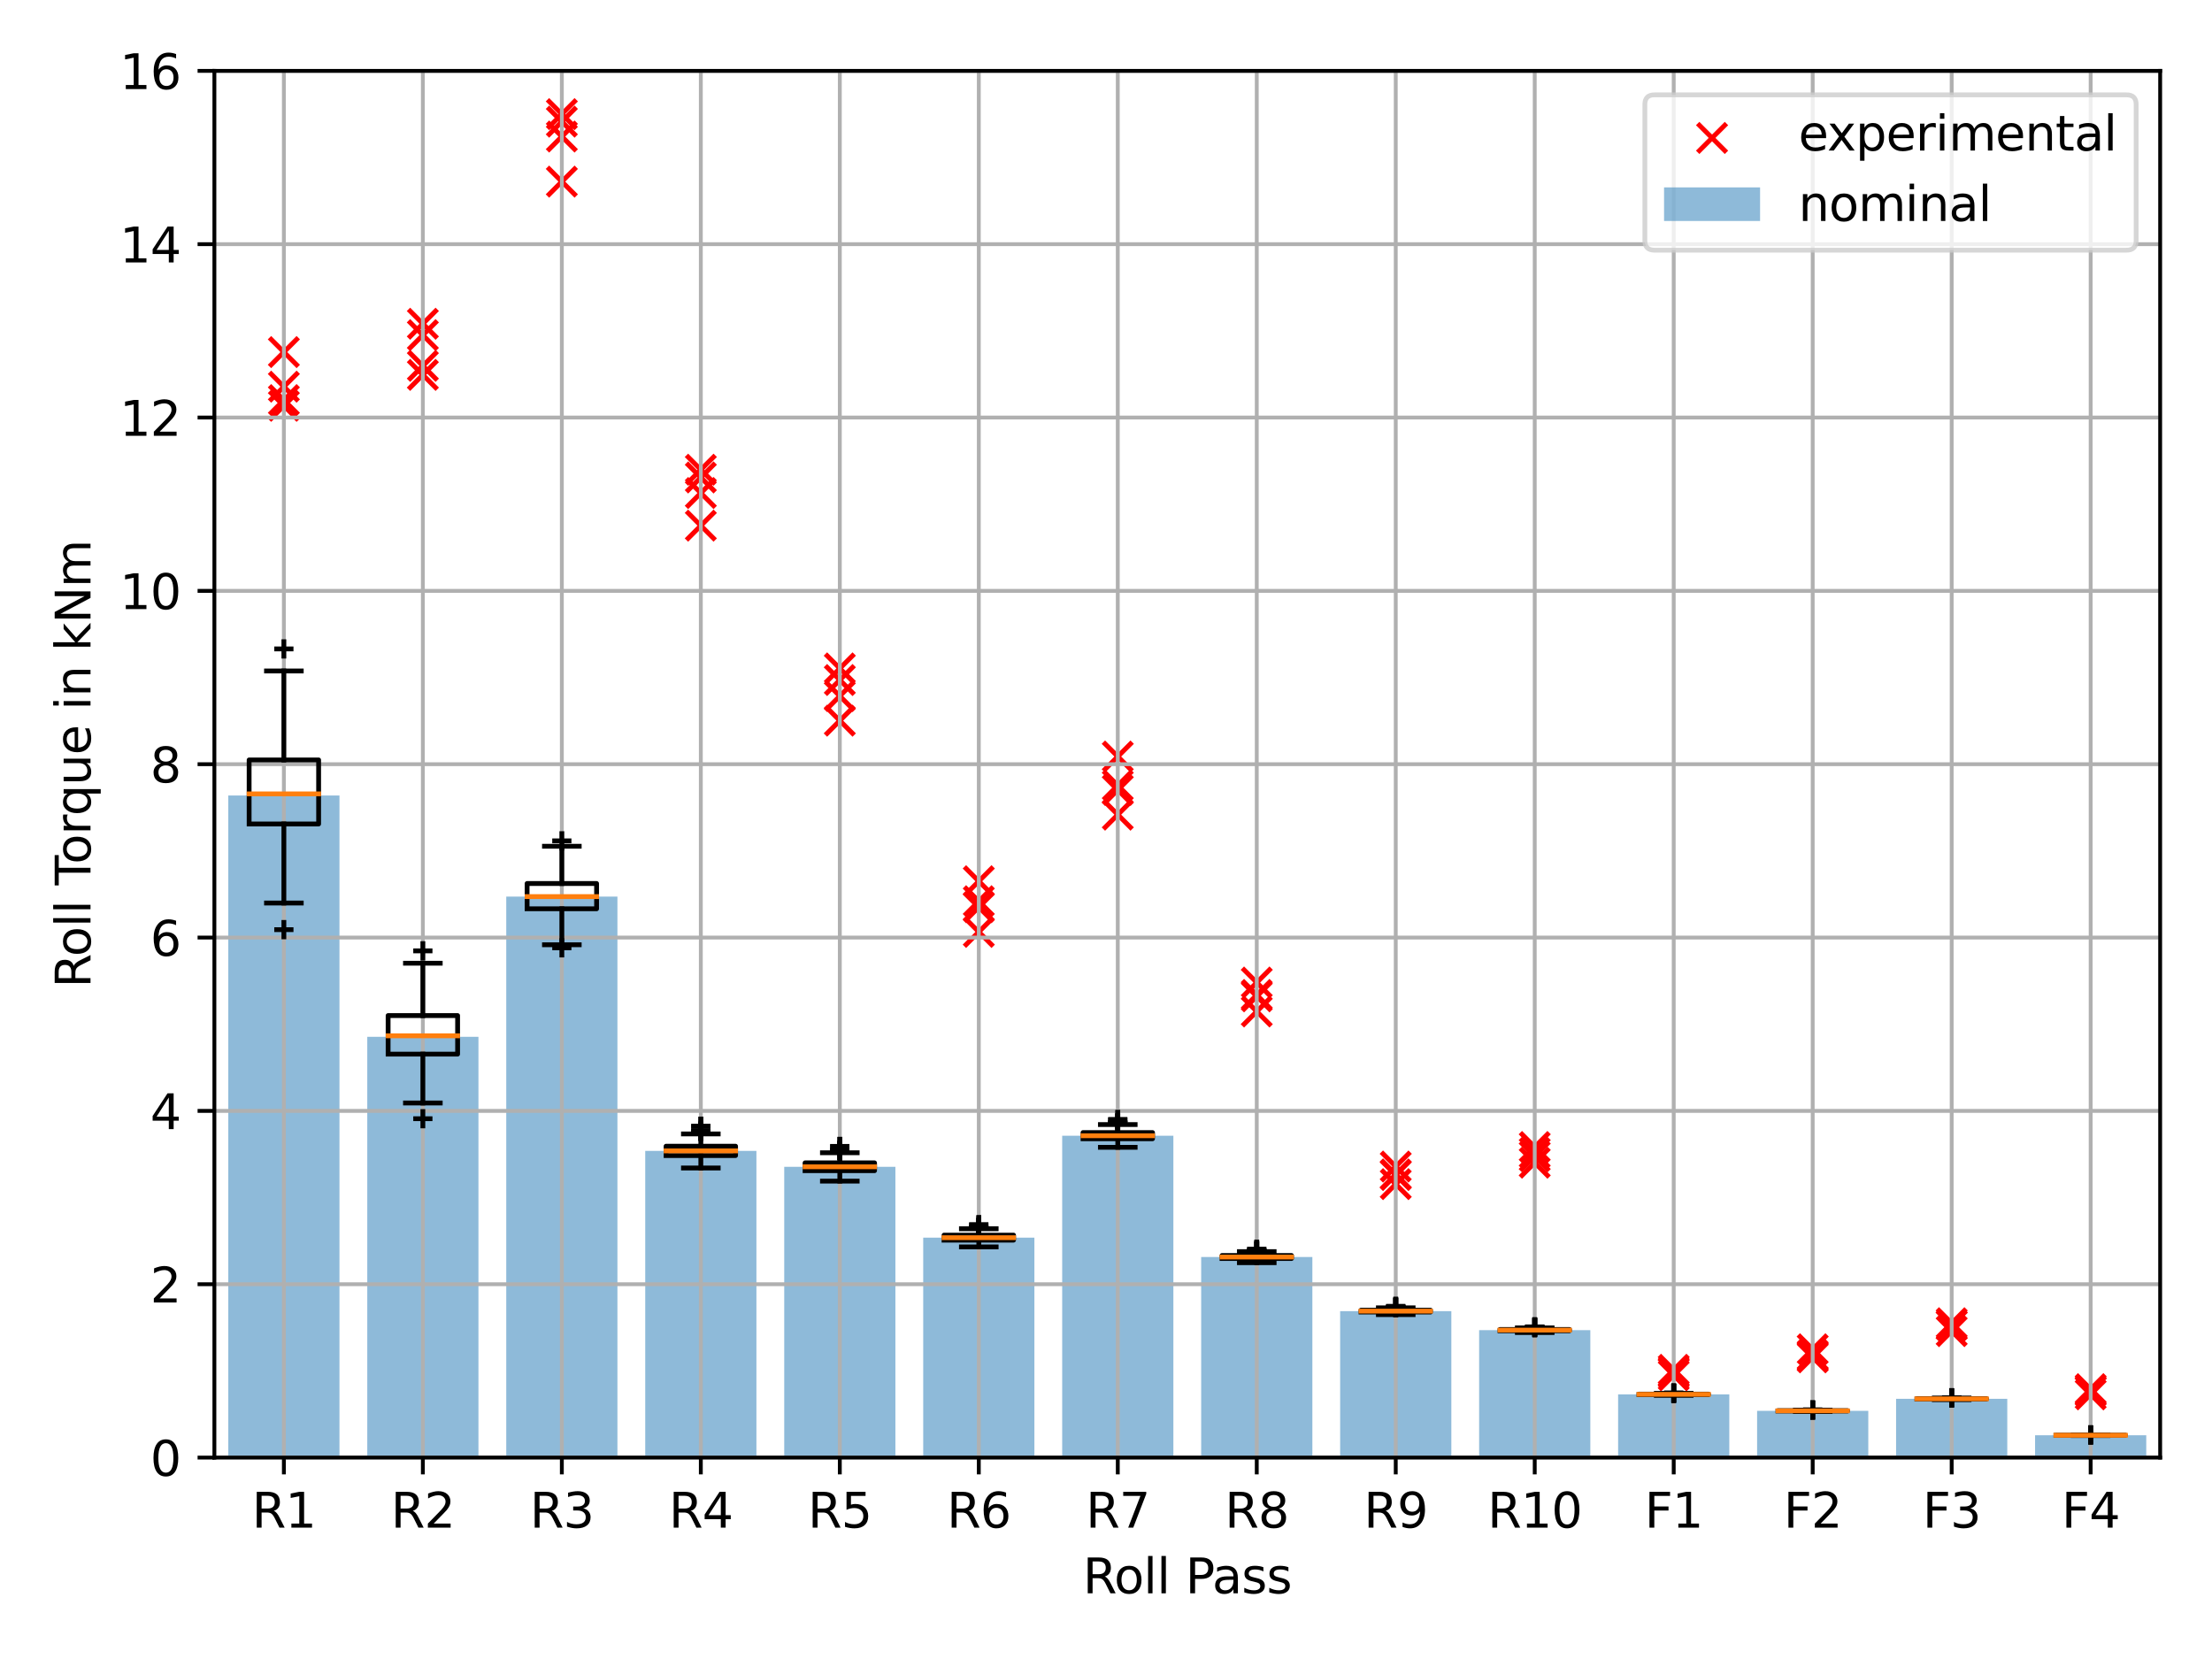 <?xml version="1.0" encoding="utf-8" standalone="no"?>
<!DOCTYPE svg PUBLIC "-//W3C//DTD SVG 1.1//EN"
  "http://www.w3.org/Graphics/SVG/1.1/DTD/svg11.dtd">
<svg xmlns:xlink="http://www.w3.org/1999/xlink" width="460.8pt" height="345.6pt" viewBox="0 0 460.8 345.6" xmlns="http://www.w3.org/2000/svg" version="1.1">
 <defs>
  <style type="text/css">*{stroke-linejoin: round; stroke-linecap: butt}</style>
 </defs>
 <g id="figure_1">
  <g id="patch_1">
   <path d="M 0 345.6 
L 460.8 345.6 
L 460.8 0 
L 0 0 
z
" style="fill: #ffffff"/>
  </g>
  <g id="axes_1">
   <g id="patch_2">
    <path d="M 44.66 303.64 
L 450 303.64 
L 450 14.76 
L 44.66 14.76 
z
" style="fill: #ffffff"/>
   </g>
   <g id="patch_3">
    <path d="M 47.555 303.64 
L 70.718 303.64 
L 70.718 165.71 
L 47.555 165.71 
z
" clip-path="url(#pfb04706282)" style="fill: #1f77b4; opacity: 0.5"/>
   </g>
   <g id="patch_4">
    <path d="M 76.508 303.64 
L 99.67 303.64 
L 99.67 215.983 
L 76.508 215.983 
z
" clip-path="url(#pfb04706282)" style="fill: #1f77b4; opacity: 0.5"/>
   </g>
   <g id="patch_5">
    <path d="M 105.461 303.64 
L 128.623 303.64 
L 128.623 186.783 
L 105.461 186.783 
z
" clip-path="url(#pfb04706282)" style="fill: #1f77b4; opacity: 0.5"/>
   </g>
   <g id="patch_6">
    <path d="M 134.414 303.64 
L 157.576 303.64 
L 157.576 239.751 
L 134.414 239.751 
z
" clip-path="url(#pfb04706282)" style="fill: #1f77b4; opacity: 0.5"/>
   </g>
   <g id="patch_7">
    <path d="M 163.367 303.64 
L 186.529 303.64 
L 186.529 243.066 
L 163.367 243.066 
z
" clip-path="url(#pfb04706282)" style="fill: #1f77b4; opacity: 0.5"/>
   </g>
   <g id="patch_8">
    <path d="M 192.32 303.64 
L 215.482 303.64 
L 215.482 257.831 
L 192.32 257.831 
z
" clip-path="url(#pfb04706282)" style="fill: #1f77b4; opacity: 0.5"/>
   </g>
   <g id="patch_9">
    <path d="M 221.272 303.64 
L 244.435 303.64 
L 244.435 236.591 
L 221.272 236.591 
z
" clip-path="url(#pfb04706282)" style="fill: #1f77b4; opacity: 0.5"/>
   </g>
   <g id="patch_10">
    <path d="M 250.225 303.64 
L 273.388 303.64 
L 273.388 261.861 
L 250.225 261.861 
z
" clip-path="url(#pfb04706282)" style="fill: #1f77b4; opacity: 0.5"/>
   </g>
   <g id="patch_11">
    <path d="M 279.178 303.64 
L 302.34 303.64 
L 302.34 273.132 
L 279.178 273.132 
z
" clip-path="url(#pfb04706282)" style="fill: #1f77b4; opacity: 0.5"/>
   </g>
   <g id="patch_12">
    <path d="M 308.131 303.64 
L 331.293 303.64 
L 331.293 277.09 
L 308.131 277.09 
z
" clip-path="url(#pfb04706282)" style="fill: #1f77b4; opacity: 0.5"/>
   </g>
   <g id="patch_13">
    <path d="M 337.084 303.64 
L 360.246 303.64 
L 360.246 290.473 
L 337.084 290.473 
z
" clip-path="url(#pfb04706282)" style="fill: #1f77b4; opacity: 0.5"/>
   </g>
   <g id="patch_14">
    <path d="M 366.037 303.64 
L 389.199 303.64 
L 389.199 293.902 
L 366.037 293.902 
z
" clip-path="url(#pfb04706282)" style="fill: #1f77b4; opacity: 0.5"/>
   </g>
   <g id="patch_15">
    <path d="M 394.99 303.64 
L 418.152 303.64 
L 418.152 291.403 
L 394.99 291.403 
z
" clip-path="url(#pfb04706282)" style="fill: #1f77b4; opacity: 0.5"/>
   </g>
   <g id="patch_16">
    <path d="M 423.942 303.64 
L 447.105 303.64 
L 447.105 298.991 
L 423.942 298.991 
z
" clip-path="url(#pfb04706282)" style="fill: #1f77b4; opacity: 0.5"/>
   </g>
   <g id="PathCollection_1">
    <defs>
     <path id="mefc013bd85" d="M -3 3 
L 3 -3 
M -3 -3 
L 3 3 
" style="stroke: #ff0000"/>
    </defs>
    <g clip-path="url(#pfb04706282)">
     <use xlink:href="#mefc013bd85" x="59.136" y="73.345" style="fill: #ff0000; stroke: #ff0000"/>
     <use xlink:href="#mefc013bd85" x="88.089" y="67.444" style="fill: #ff0000; stroke: #ff0000"/>
     <use xlink:href="#mefc013bd85" x="117.042" y="23.775" style="fill: #ff0000; stroke: #ff0000"/>
     <use xlink:href="#mefc013bd85" x="145.995" y="97.853" style="fill: #ff0000; stroke: #ff0000"/>
     <use xlink:href="#mefc013bd85" x="174.948" y="139.241" style="fill: #ff0000; stroke: #ff0000"/>
     <use xlink:href="#mefc013bd85" x="203.901" y="183.579" style="fill: #ff0000; stroke: #ff0000"/>
     <use xlink:href="#mefc013bd85" x="232.854" y="157.601" style="fill: #ff0000; stroke: #ff0000"/>
     <use xlink:href="#mefc013bd85" x="261.806" y="204.678" style="fill: #ff0000; stroke: #ff0000"/>
     <use xlink:href="#mefc013bd85" x="290.759" y="243.01" style="fill: #ff0000; stroke: #ff0000"/>
     <use xlink:href="#mefc013bd85" x="319.712" y="238.943" style="fill: #ff0000; stroke: #ff0000"/>
     <use xlink:href="#mefc013bd85" x="348.665" y="285.351" style="fill: #ff0000; stroke: #ff0000"/>
     <use xlink:href="#mefc013bd85" x="377.618" y="282.308" style="fill: #ff0000; stroke: #ff0000"/>
     <use xlink:href="#mefc013bd85" x="406.571" y="275.651" style="fill: #ff0000; stroke: #ff0000"/>
     <use xlink:href="#mefc013bd85" x="435.524" y="289.384" style="fill: #ff0000; stroke: #ff0000"/>
    </g>
   </g>
   <g id="PathCollection_2">
    <g clip-path="url(#pfb04706282)">
     <use xlink:href="#mefc013bd85" x="59.136" y="80.55" style="fill: #ff0000; stroke: #ff0000"/>
     <use xlink:href="#mefc013bd85" x="88.089" y="69.818" style="fill: #ff0000; stroke: #ff0000"/>
     <use xlink:href="#mefc013bd85" x="117.042" y="25.339" style="fill: #ff0000; stroke: #ff0000"/>
     <use xlink:href="#mefc013bd85" x="145.995" y="99.464" style="fill: #ff0000; stroke: #ff0000"/>
     <use xlink:href="#mefc013bd85" x="174.948" y="141.662" style="fill: #ff0000; stroke: #ff0000"/>
     <use xlink:href="#mefc013bd85" x="203.901" y="187.74" style="fill: #ff0000; stroke: #ff0000"/>
     <use xlink:href="#mefc013bd85" x="232.854" y="164.56" style="fill: #ff0000; stroke: #ff0000"/>
     <use xlink:href="#mefc013bd85" x="261.806" y="207.264" style="fill: #ff0000; stroke: #ff0000"/>
     <use xlink:href="#mefc013bd85" x="290.759" y="244.773" style="fill: #ff0000; stroke: #ff0000"/>
     <use xlink:href="#mefc013bd85" x="319.712" y="240.165" style="fill: #ff0000; stroke: #ff0000"/>
     <use xlink:href="#mefc013bd85" x="348.665" y="285.78" style="fill: #ff0000; stroke: #ff0000"/>
     <use xlink:href="#mefc013bd85" x="377.618" y="281.078" style="fill: #ff0000; stroke: #ff0000"/>
     <use xlink:href="#mefc013bd85" x="406.571" y="276.084" style="fill: #ff0000; stroke: #ff0000"/>
     <use xlink:href="#mefc013bd85" x="435.524" y="289.848" style="fill: #ff0000; stroke: #ff0000"/>
    </g>
   </g>
   <g id="PathCollection_3">
    <g clip-path="url(#pfb04706282)">
     <use xlink:href="#mefc013bd85" x="59.136" y="84.535" style="fill: #ff0000; stroke: #ff0000"/>
     <use xlink:href="#mefc013bd85" x="88.089" y="76.213" style="fill: #ff0000; stroke: #ff0000"/>
     <use xlink:href="#mefc013bd85" x="117.042" y="28.442" style="fill: #ff0000; stroke: #ff0000"/>
     <use xlink:href="#mefc013bd85" x="145.995" y="102.708" style="fill: #ff0000; stroke: #ff0000"/>
     <use xlink:href="#mefc013bd85" x="174.948" y="145" style="fill: #ff0000; stroke: #ff0000"/>
     <use xlink:href="#mefc013bd85" x="203.901" y="188.986" style="fill: #ff0000; stroke: #ff0000"/>
     <use xlink:href="#mefc013bd85" x="232.854" y="163.62" style="fill: #ff0000; stroke: #ff0000"/>
     <use xlink:href="#mefc013bd85" x="261.806" y="207.558" style="fill: #ff0000; stroke: #ff0000"/>
     <use xlink:href="#mefc013bd85" x="290.759" y="244.656" style="fill: #ff0000; stroke: #ff0000"/>
     <use xlink:href="#mefc013bd85" x="319.712" y="240.882" style="fill: #ff0000; stroke: #ff0000"/>
     <use xlink:href="#mefc013bd85" x="348.665" y="286.001" style="fill: #ff0000; stroke: #ff0000"/>
     <use xlink:href="#mefc013bd85" x="377.618" y="282.764" style="fill: #ff0000; stroke: #ff0000"/>
     <use xlink:href="#mefc013bd85" x="406.571" y="276.077" style="fill: #ff0000; stroke: #ff0000"/>
     <use xlink:href="#mefc013bd85" x="435.524" y="289.701" style="fill: #ff0000; stroke: #ff0000"/>
    </g>
   </g>
   <g id="PathCollection_4">
    <g clip-path="url(#pfb04706282)">
     <use xlink:href="#mefc013bd85" x="59.136" y="83.348" style="fill: #ff0000; stroke: #ff0000"/>
     <use xlink:href="#mefc013bd85" x="88.089" y="78.094" style="fill: #ff0000; stroke: #ff0000"/>
     <use xlink:href="#mefc013bd85" x="117.042" y="37.834" style="fill: #ff0000; stroke: #ff0000"/>
     <use xlink:href="#mefc013bd85" x="145.995" y="109.502" style="fill: #ff0000; stroke: #ff0000"/>
     <use xlink:href="#mefc013bd85" x="174.948" y="150.125" style="fill: #ff0000; stroke: #ff0000"/>
     <use xlink:href="#mefc013bd85" x="203.901" y="194.135" style="fill: #ff0000; stroke: #ff0000"/>
     <use xlink:href="#mefc013bd85" x="232.854" y="169.709" style="fill: #ff0000; stroke: #ff0000"/>
     <use xlink:href="#mefc013bd85" x="261.806" y="210.708" style="fill: #ff0000; stroke: #ff0000"/>
     <use xlink:href="#mefc013bd85" x="290.759" y="246.677" style="fill: #ff0000; stroke: #ff0000"/>
     <use xlink:href="#mefc013bd85" x="319.712" y="242.211" style="fill: #ff0000; stroke: #ff0000"/>
     <use xlink:href="#mefc013bd85" x="348.665" y="286.505" style="fill: #ff0000; stroke: #ff0000"/>
     <use xlink:href="#mefc013bd85" x="377.618" y="282.508" style="fill: #ff0000; stroke: #ff0000"/>
     <use xlink:href="#mefc013bd85" x="406.571" y="277.303" style="fill: #ff0000; stroke: #ff0000"/>
     <use xlink:href="#mefc013bd85" x="435.524" y="290.478" style="fill: #ff0000; stroke: #ff0000"/>
    </g>
   </g>
   <g id="matplotlib.axis_1">
    <g id="xtick_1">
     <g id="line2d_1">
      <path d="M 59.136 303.64 
L 59.136 14.76 
" clip-path="url(#pfb04706282)" style="fill: none; stroke: #b0b0b0; stroke-width: 0.8; stroke-linecap: square"/>
     </g>
     <g id="line2d_2">
      <defs>
       <path id="m535fe2b5a4" d="M 0 0 
L 0 3.5 
" style="stroke: #000000; stroke-width: 0.8"/>
      </defs>
      <g>
       <use xlink:href="#m535fe2b5a4" x="59.136" y="303.64" style="stroke: #000000; stroke-width: 0.8"/>
      </g>
     </g>
     <g id="text_1">
      <!-- R1 -->
      <g transform="translate(52.481 318.238) scale(0.1 -0.1)">
       <defs>
        <path id="DejaVuSans-52" d="M 2841 2188 
Q 3044 2119 3236 1894 
Q 3428 1669 3622 1275 
L 4263 0 
L 3584 0 
L 2988 1197 
Q 2756 1666 2539 1819 
Q 2322 1972 1947 1972 
L 1259 1972 
L 1259 0 
L 628 0 
L 628 4666 
L 2053 4666 
Q 2853 4666 3247 4331 
Q 3641 3997 3641 3322 
Q 3641 2881 3436 2590 
Q 3231 2300 2841 2188 
z
M 1259 4147 
L 1259 2491 
L 2053 2491 
Q 2509 2491 2742 2702 
Q 2975 2913 2975 3322 
Q 2975 3731 2742 3939 
Q 2509 4147 2053 4147 
L 1259 4147 
z
" transform="scale(0.016)"/>
        <path id="DejaVuSans-31" d="M 794 531 
L 1825 531 
L 1825 4091 
L 703 3866 
L 703 4441 
L 1819 4666 
L 2450 4666 
L 2450 531 
L 3481 531 
L 3481 0 
L 794 0 
L 794 531 
z
" transform="scale(0.016)"/>
       </defs>
       <use xlink:href="#DejaVuSans-52"/>
       <use xlink:href="#DejaVuSans-31" x="69.482"/>
      </g>
     </g>
    </g>
    <g id="xtick_2">
     <g id="line2d_3">
      <path d="M 88.089 303.64 
L 88.089 14.76 
" clip-path="url(#pfb04706282)" style="fill: none; stroke: #b0b0b0; stroke-width: 0.8; stroke-linecap: square"/>
     </g>
     <g id="line2d_4">
      <g>
       <use xlink:href="#m535fe2b5a4" x="88.089" y="303.64" style="stroke: #000000; stroke-width: 0.8"/>
      </g>
     </g>
     <g id="text_2">
      <!-- R2 -->
      <g transform="translate(81.434 318.238) scale(0.1 -0.1)">
       <defs>
        <path id="DejaVuSans-32" d="M 1228 531 
L 3431 531 
L 3431 0 
L 469 0 
L 469 531 
Q 828 903 1448 1529 
Q 2069 2156 2228 2338 
Q 2531 2678 2651 2914 
Q 2772 3150 2772 3378 
Q 2772 3750 2511 3984 
Q 2250 4219 1831 4219 
Q 1534 4219 1204 4116 
Q 875 4013 500 3803 
L 500 4441 
Q 881 4594 1212 4672 
Q 1544 4750 1819 4750 
Q 2544 4750 2975 4387 
Q 3406 4025 3406 3419 
Q 3406 3131 3298 2873 
Q 3191 2616 2906 2266 
Q 2828 2175 2409 1742 
Q 1991 1309 1228 531 
z
" transform="scale(0.016)"/>
       </defs>
       <use xlink:href="#DejaVuSans-52"/>
       <use xlink:href="#DejaVuSans-32" x="69.482"/>
      </g>
     </g>
    </g>
    <g id="xtick_3">
     <g id="line2d_5">
      <path d="M 117.042 303.64 
L 117.042 14.76 
" clip-path="url(#pfb04706282)" style="fill: none; stroke: #b0b0b0; stroke-width: 0.8; stroke-linecap: square"/>
     </g>
     <g id="line2d_6">
      <g>
       <use xlink:href="#m535fe2b5a4" x="117.042" y="303.64" style="stroke: #000000; stroke-width: 0.8"/>
      </g>
     </g>
     <g id="text_3">
      <!-- R3 -->
      <g transform="translate(110.387 318.238) scale(0.1 -0.1)">
       <defs>
        <path id="DejaVuSans-33" d="M 2597 2516 
Q 3050 2419 3304 2112 
Q 3559 1806 3559 1356 
Q 3559 666 3084 287 
Q 2609 -91 1734 -91 
Q 1441 -91 1130 -33 
Q 819 25 488 141 
L 488 750 
Q 750 597 1062 519 
Q 1375 441 1716 441 
Q 2309 441 2620 675 
Q 2931 909 2931 1356 
Q 2931 1769 2642 2001 
Q 2353 2234 1838 2234 
L 1294 2234 
L 1294 2753 
L 1863 2753 
Q 2328 2753 2575 2939 
Q 2822 3125 2822 3475 
Q 2822 3834 2567 4026 
Q 2313 4219 1838 4219 
Q 1578 4219 1281 4162 
Q 984 4106 628 3988 
L 628 4550 
Q 988 4650 1302 4700 
Q 1616 4750 1894 4750 
Q 2613 4750 3031 4423 
Q 3450 4097 3450 3541 
Q 3450 3153 3228 2886 
Q 3006 2619 2597 2516 
z
" transform="scale(0.016)"/>
       </defs>
       <use xlink:href="#DejaVuSans-52"/>
       <use xlink:href="#DejaVuSans-33" x="69.482"/>
      </g>
     </g>
    </g>
    <g id="xtick_4">
     <g id="line2d_7">
      <path d="M 145.995 303.64 
L 145.995 14.76 
" clip-path="url(#pfb04706282)" style="fill: none; stroke: #b0b0b0; stroke-width: 0.8; stroke-linecap: square"/>
     </g>
     <g id="line2d_8">
      <g>
       <use xlink:href="#m535fe2b5a4" x="145.995" y="303.64" style="stroke: #000000; stroke-width: 0.8"/>
      </g>
     </g>
     <g id="text_4">
      <!-- R4 -->
      <g transform="translate(139.34 318.238) scale(0.1 -0.1)">
       <defs>
        <path id="DejaVuSans-34" d="M 2419 4116 
L 825 1625 
L 2419 1625 
L 2419 4116 
z
M 2253 4666 
L 3047 4666 
L 3047 1625 
L 3713 1625 
L 3713 1100 
L 3047 1100 
L 3047 0 
L 2419 0 
L 2419 1100 
L 313 1100 
L 313 1709 
L 2253 4666 
z
" transform="scale(0.016)"/>
       </defs>
       <use xlink:href="#DejaVuSans-52"/>
       <use xlink:href="#DejaVuSans-34" x="69.482"/>
      </g>
     </g>
    </g>
    <g id="xtick_5">
     <g id="line2d_9">
      <path d="M 174.948 303.64 
L 174.948 14.76 
" clip-path="url(#pfb04706282)" style="fill: none; stroke: #b0b0b0; stroke-width: 0.8; stroke-linecap: square"/>
     </g>
     <g id="line2d_10">
      <g>
       <use xlink:href="#m535fe2b5a4" x="174.948" y="303.64" style="stroke: #000000; stroke-width: 0.8"/>
      </g>
     </g>
     <g id="text_5">
      <!-- R5 -->
      <g transform="translate(168.292 318.238) scale(0.1 -0.1)">
       <defs>
        <path id="DejaVuSans-35" d="M 691 4666 
L 3169 4666 
L 3169 4134 
L 1269 4134 
L 1269 2991 
Q 1406 3038 1543 3061 
Q 1681 3084 1819 3084 
Q 2600 3084 3056 2656 
Q 3513 2228 3513 1497 
Q 3513 744 3044 326 
Q 2575 -91 1722 -91 
Q 1428 -91 1123 -41 
Q 819 9 494 109 
L 494 744 
Q 775 591 1075 516 
Q 1375 441 1709 441 
Q 2250 441 2565 725 
Q 2881 1009 2881 1497 
Q 2881 1984 2565 2268 
Q 2250 2553 1709 2553 
Q 1456 2553 1204 2497 
Q 953 2441 691 2322 
L 691 4666 
z
" transform="scale(0.016)"/>
       </defs>
       <use xlink:href="#DejaVuSans-52"/>
       <use xlink:href="#DejaVuSans-35" x="69.482"/>
      </g>
     </g>
    </g>
    <g id="xtick_6">
     <g id="line2d_11">
      <path d="M 203.901 303.64 
L 203.901 14.76 
" clip-path="url(#pfb04706282)" style="fill: none; stroke: #b0b0b0; stroke-width: 0.8; stroke-linecap: square"/>
     </g>
     <g id="line2d_12">
      <g>
       <use xlink:href="#m535fe2b5a4" x="203.901" y="303.64" style="stroke: #000000; stroke-width: 0.8"/>
      </g>
     </g>
     <g id="text_6">
      <!-- R6 -->
      <g transform="translate(197.245 318.238) scale(0.1 -0.1)">
       <defs>
        <path id="DejaVuSans-36" d="M 2113 2584 
Q 1688 2584 1439 2293 
Q 1191 2003 1191 1497 
Q 1191 994 1439 701 
Q 1688 409 2113 409 
Q 2538 409 2786 701 
Q 3034 994 3034 1497 
Q 3034 2003 2786 2293 
Q 2538 2584 2113 2584 
z
M 3366 4563 
L 3366 3988 
Q 3128 4100 2886 4159 
Q 2644 4219 2406 4219 
Q 1781 4219 1451 3797 
Q 1122 3375 1075 2522 
Q 1259 2794 1537 2939 
Q 1816 3084 2150 3084 
Q 2853 3084 3261 2657 
Q 3669 2231 3669 1497 
Q 3669 778 3244 343 
Q 2819 -91 2113 -91 
Q 1303 -91 875 529 
Q 447 1150 447 2328 
Q 447 3434 972 4092 
Q 1497 4750 2381 4750 
Q 2619 4750 2861 4703 
Q 3103 4656 3366 4563 
z
" transform="scale(0.016)"/>
       </defs>
       <use xlink:href="#DejaVuSans-52"/>
       <use xlink:href="#DejaVuSans-36" x="69.482"/>
      </g>
     </g>
    </g>
    <g id="xtick_7">
     <g id="line2d_13">
      <path d="M 232.854 303.64 
L 232.854 14.76 
" clip-path="url(#pfb04706282)" style="fill: none; stroke: #b0b0b0; stroke-width: 0.8; stroke-linecap: square"/>
     </g>
     <g id="line2d_14">
      <g>
       <use xlink:href="#m535fe2b5a4" x="232.854" y="303.64" style="stroke: #000000; stroke-width: 0.8"/>
      </g>
     </g>
     <g id="text_7">
      <!-- R7 -->
      <g transform="translate(226.198 318.238) scale(0.1 -0.1)">
       <defs>
        <path id="DejaVuSans-37" d="M 525 4666 
L 3525 4666 
L 3525 4397 
L 1831 0 
L 1172 0 
L 2766 4134 
L 525 4134 
L 525 4666 
z
" transform="scale(0.016)"/>
       </defs>
       <use xlink:href="#DejaVuSans-52"/>
       <use xlink:href="#DejaVuSans-37" x="69.482"/>
      </g>
     </g>
    </g>
    <g id="xtick_8">
     <g id="line2d_15">
      <path d="M 261.806 303.64 
L 261.806 14.76 
" clip-path="url(#pfb04706282)" style="fill: none; stroke: #b0b0b0; stroke-width: 0.8; stroke-linecap: square"/>
     </g>
     <g id="line2d_16">
      <g>
       <use xlink:href="#m535fe2b5a4" x="261.806" y="303.64" style="stroke: #000000; stroke-width: 0.8"/>
      </g>
     </g>
     <g id="text_8">
      <!-- R8 -->
      <g transform="translate(255.151 318.238) scale(0.1 -0.1)">
       <defs>
        <path id="DejaVuSans-38" d="M 2034 2216 
Q 1584 2216 1326 1975 
Q 1069 1734 1069 1313 
Q 1069 891 1326 650 
Q 1584 409 2034 409 
Q 2484 409 2743 651 
Q 3003 894 3003 1313 
Q 3003 1734 2745 1975 
Q 2488 2216 2034 2216 
z
M 1403 2484 
Q 997 2584 770 2862 
Q 544 3141 544 3541 
Q 544 4100 942 4425 
Q 1341 4750 2034 4750 
Q 2731 4750 3128 4425 
Q 3525 4100 3525 3541 
Q 3525 3141 3298 2862 
Q 3072 2584 2669 2484 
Q 3125 2378 3379 2068 
Q 3634 1759 3634 1313 
Q 3634 634 3220 271 
Q 2806 -91 2034 -91 
Q 1263 -91 848 271 
Q 434 634 434 1313 
Q 434 1759 690 2068 
Q 947 2378 1403 2484 
z
M 1172 3481 
Q 1172 3119 1398 2916 
Q 1625 2713 2034 2713 
Q 2441 2713 2670 2916 
Q 2900 3119 2900 3481 
Q 2900 3844 2670 4047 
Q 2441 4250 2034 4250 
Q 1625 4250 1398 4047 
Q 1172 3844 1172 3481 
z
" transform="scale(0.016)"/>
       </defs>
       <use xlink:href="#DejaVuSans-52"/>
       <use xlink:href="#DejaVuSans-38" x="69.482"/>
      </g>
     </g>
    </g>
    <g id="xtick_9">
     <g id="line2d_17">
      <path d="M 290.759 303.64 
L 290.759 14.76 
" clip-path="url(#pfb04706282)" style="fill: none; stroke: #b0b0b0; stroke-width: 0.8; stroke-linecap: square"/>
     </g>
     <g id="line2d_18">
      <g>
       <use xlink:href="#m535fe2b5a4" x="290.759" y="303.64" style="stroke: #000000; stroke-width: 0.8"/>
      </g>
     </g>
     <g id="text_9">
      <!-- R9 -->
      <g transform="translate(284.104 318.238) scale(0.1 -0.1)">
       <defs>
        <path id="DejaVuSans-39" d="M 703 97 
L 703 672 
Q 941 559 1184 500 
Q 1428 441 1663 441 
Q 2288 441 2617 861 
Q 2947 1281 2994 2138 
Q 2813 1869 2534 1725 
Q 2256 1581 1919 1581 
Q 1219 1581 811 2004 
Q 403 2428 403 3163 
Q 403 3881 828 4315 
Q 1253 4750 1959 4750 
Q 2769 4750 3195 4129 
Q 3622 3509 3622 2328 
Q 3622 1225 3098 567 
Q 2575 -91 1691 -91 
Q 1453 -91 1209 -44 
Q 966 3 703 97 
z
M 1959 2075 
Q 2384 2075 2632 2365 
Q 2881 2656 2881 3163 
Q 2881 3666 2632 3958 
Q 2384 4250 1959 4250 
Q 1534 4250 1286 3958 
Q 1038 3666 1038 3163 
Q 1038 2656 1286 2365 
Q 1534 2075 1959 2075 
z
" transform="scale(0.016)"/>
       </defs>
       <use xlink:href="#DejaVuSans-52"/>
       <use xlink:href="#DejaVuSans-39" x="69.482"/>
      </g>
     </g>
    </g>
    <g id="xtick_10">
     <g id="line2d_19">
      <path d="M 319.712 303.64 
L 319.712 14.76 
" clip-path="url(#pfb04706282)" style="fill: none; stroke: #b0b0b0; stroke-width: 0.8; stroke-linecap: square"/>
     </g>
     <g id="line2d_20">
      <g>
       <use xlink:href="#m535fe2b5a4" x="319.712" y="303.64" style="stroke: #000000; stroke-width: 0.8"/>
      </g>
     </g>
     <g id="text_10">
      <!-- R10 -->
      <g transform="translate(309.875 318.238) scale(0.1 -0.1)">
       <defs>
        <path id="DejaVuSans-30" d="M 2034 4250 
Q 1547 4250 1301 3770 
Q 1056 3291 1056 2328 
Q 1056 1369 1301 889 
Q 1547 409 2034 409 
Q 2525 409 2770 889 
Q 3016 1369 3016 2328 
Q 3016 3291 2770 3770 
Q 2525 4250 2034 4250 
z
M 2034 4750 
Q 2819 4750 3233 4129 
Q 3647 3509 3647 2328 
Q 3647 1150 3233 529 
Q 2819 -91 2034 -91 
Q 1250 -91 836 529 
Q 422 1150 422 2328 
Q 422 3509 836 4129 
Q 1250 4750 2034 4750 
z
" transform="scale(0.016)"/>
       </defs>
       <use xlink:href="#DejaVuSans-52"/>
       <use xlink:href="#DejaVuSans-31" x="69.482"/>
       <use xlink:href="#DejaVuSans-30" x="133.105"/>
      </g>
     </g>
    </g>
    <g id="xtick_11">
     <g id="line2d_21">
      <path d="M 348.665 303.64 
L 348.665 14.76 
" clip-path="url(#pfb04706282)" style="fill: none; stroke: #b0b0b0; stroke-width: 0.8; stroke-linecap: square"/>
     </g>
     <g id="line2d_22">
      <g>
       <use xlink:href="#m535fe2b5a4" x="348.665" y="303.64" style="stroke: #000000; stroke-width: 0.8"/>
      </g>
     </g>
     <g id="text_11">
      <!-- F1 -->
      <g transform="translate(342.608 318.238) scale(0.1 -0.1)">
       <defs>
        <path id="DejaVuSans-46" d="M 628 4666 
L 3309 4666 
L 3309 4134 
L 1259 4134 
L 1259 2759 
L 3109 2759 
L 3109 2228 
L 1259 2228 
L 1259 0 
L 628 0 
L 628 4666 
z
" transform="scale(0.016)"/>
       </defs>
       <use xlink:href="#DejaVuSans-46"/>
       <use xlink:href="#DejaVuSans-31" x="57.52"/>
      </g>
     </g>
    </g>
    <g id="xtick_12">
     <g id="line2d_23">
      <path d="M 377.618 303.64 
L 377.618 14.76 
" clip-path="url(#pfb04706282)" style="fill: none; stroke: #b0b0b0; stroke-width: 0.8; stroke-linecap: square"/>
     </g>
     <g id="line2d_24">
      <g>
       <use xlink:href="#m535fe2b5a4" x="377.618" y="303.64" style="stroke: #000000; stroke-width: 0.8"/>
      </g>
     </g>
     <g id="text_12">
      <!-- F2 -->
      <g transform="translate(371.561 318.238) scale(0.1 -0.1)">
       <use xlink:href="#DejaVuSans-46"/>
       <use xlink:href="#DejaVuSans-32" x="57.52"/>
      </g>
     </g>
    </g>
    <g id="xtick_13">
     <g id="line2d_25">
      <path d="M 406.571 303.64 
L 406.571 14.76 
" clip-path="url(#pfb04706282)" style="fill: none; stroke: #b0b0b0; stroke-width: 0.8; stroke-linecap: square"/>
     </g>
     <g id="line2d_26">
      <g>
       <use xlink:href="#m535fe2b5a4" x="406.571" y="303.64" style="stroke: #000000; stroke-width: 0.8"/>
      </g>
     </g>
     <g id="text_13">
      <!-- F3 -->
      <g transform="translate(400.514 318.238) scale(0.1 -0.1)">
       <use xlink:href="#DejaVuSans-46"/>
       <use xlink:href="#DejaVuSans-33" x="57.52"/>
      </g>
     </g>
    </g>
    <g id="xtick_14">
     <g id="line2d_27">
      <path d="M 435.524 303.64 
L 435.524 14.76 
" clip-path="url(#pfb04706282)" style="fill: none; stroke: #b0b0b0; stroke-width: 0.8; stroke-linecap: square"/>
     </g>
     <g id="line2d_28">
      <g>
       <use xlink:href="#m535fe2b5a4" x="435.524" y="303.64" style="stroke: #000000; stroke-width: 0.8"/>
      </g>
     </g>
     <g id="text_14">
      <!-- F4 -->
      <g transform="translate(429.467 318.238) scale(0.1 -0.1)">
       <use xlink:href="#DejaVuSans-46"/>
       <use xlink:href="#DejaVuSans-34" x="57.52"/>
      </g>
     </g>
    </g>
    <g id="text_15">
     <!-- Roll Pass -->
     <g transform="translate(225.591 331.917) scale(0.1 -0.1)">
      <defs>
       <path id="DejaVuSans-6f" d="M 1959 3097 
Q 1497 3097 1228 2736 
Q 959 2375 959 1747 
Q 959 1119 1226 758 
Q 1494 397 1959 397 
Q 2419 397 2687 759 
Q 2956 1122 2956 1747 
Q 2956 2369 2687 2733 
Q 2419 3097 1959 3097 
z
M 1959 3584 
Q 2709 3584 3137 3096 
Q 3566 2609 3566 1747 
Q 3566 888 3137 398 
Q 2709 -91 1959 -91 
Q 1206 -91 779 398 
Q 353 888 353 1747 
Q 353 2609 779 3096 
Q 1206 3584 1959 3584 
z
" transform="scale(0.016)"/>
       <path id="DejaVuSans-6c" d="M 603 4863 
L 1178 4863 
L 1178 0 
L 603 0 
L 603 4863 
z
" transform="scale(0.016)"/>
       <path id="DejaVuSans-20" transform="scale(0.016)"/>
       <path id="DejaVuSans-50" d="M 1259 4147 
L 1259 2394 
L 2053 2394 
Q 2494 2394 2734 2622 
Q 2975 2850 2975 3272 
Q 2975 3691 2734 3919 
Q 2494 4147 2053 4147 
L 1259 4147 
z
M 628 4666 
L 2053 4666 
Q 2838 4666 3239 4311 
Q 3641 3956 3641 3272 
Q 3641 2581 3239 2228 
Q 2838 1875 2053 1875 
L 1259 1875 
L 1259 0 
L 628 0 
L 628 4666 
z
" transform="scale(0.016)"/>
       <path id="DejaVuSans-61" d="M 2194 1759 
Q 1497 1759 1228 1600 
Q 959 1441 959 1056 
Q 959 750 1161 570 
Q 1363 391 1709 391 
Q 2188 391 2477 730 
Q 2766 1069 2766 1631 
L 2766 1759 
L 2194 1759 
z
M 3341 1997 
L 3341 0 
L 2766 0 
L 2766 531 
Q 2569 213 2275 61 
Q 1981 -91 1556 -91 
Q 1019 -91 701 211 
Q 384 513 384 1019 
Q 384 1609 779 1909 
Q 1175 2209 1959 2209 
L 2766 2209 
L 2766 2266 
Q 2766 2663 2505 2880 
Q 2244 3097 1772 3097 
Q 1472 3097 1187 3025 
Q 903 2953 641 2809 
L 641 3341 
Q 956 3463 1253 3523 
Q 1550 3584 1831 3584 
Q 2591 3584 2966 3190 
Q 3341 2797 3341 1997 
z
" transform="scale(0.016)"/>
       <path id="DejaVuSans-73" d="M 2834 3397 
L 2834 2853 
Q 2591 2978 2328 3040 
Q 2066 3103 1784 3103 
Q 1356 3103 1142 2972 
Q 928 2841 928 2578 
Q 928 2378 1081 2264 
Q 1234 2150 1697 2047 
L 1894 2003 
Q 2506 1872 2764 1633 
Q 3022 1394 3022 966 
Q 3022 478 2636 193 
Q 2250 -91 1575 -91 
Q 1294 -91 989 -36 
Q 684 19 347 128 
L 347 722 
Q 666 556 975 473 
Q 1284 391 1588 391 
Q 1994 391 2212 530 
Q 2431 669 2431 922 
Q 2431 1156 2273 1281 
Q 2116 1406 1581 1522 
L 1381 1569 
Q 847 1681 609 1914 
Q 372 2147 372 2553 
Q 372 3047 722 3315 
Q 1072 3584 1716 3584 
Q 2034 3584 2315 3537 
Q 2597 3491 2834 3397 
z
" transform="scale(0.016)"/>
      </defs>
      <use xlink:href="#DejaVuSans-52"/>
      <use xlink:href="#DejaVuSans-6f" x="64.982"/>
      <use xlink:href="#DejaVuSans-6c" x="126.164"/>
      <use xlink:href="#DejaVuSans-6c" x="153.947"/>
      <use xlink:href="#DejaVuSans-20" x="181.73"/>
      <use xlink:href="#DejaVuSans-50" x="213.518"/>
      <use xlink:href="#DejaVuSans-61" x="269.32"/>
      <use xlink:href="#DejaVuSans-73" x="330.6"/>
      <use xlink:href="#DejaVuSans-73" x="382.699"/>
     </g>
    </g>
   </g>
   <g id="matplotlib.axis_2">
    <g id="ytick_1">
     <g id="line2d_29">
      <path d="M 44.66 303.64 
L 450 303.64 
" clip-path="url(#pfb04706282)" style="fill: none; stroke: #b0b0b0; stroke-width: 0.8; stroke-linecap: square"/>
     </g>
     <g id="line2d_30">
      <defs>
       <path id="md0f7d793d2" d="M 0 0 
L -3.5 0 
" style="stroke: #000000; stroke-width: 0.8"/>
      </defs>
      <g>
       <use xlink:href="#md0f7d793d2" x="44.66" y="303.64" style="stroke: #000000; stroke-width: 0.8"/>
      </g>
     </g>
     <g id="text_16">
      <!-- 0 -->
      <g transform="translate(31.297 307.439) scale(0.1 -0.1)">
       <use xlink:href="#DejaVuSans-30"/>
      </g>
     </g>
    </g>
    <g id="ytick_2">
     <g id="line2d_31">
      <path d="M 44.66 267.53 
L 450 267.53 
" clip-path="url(#pfb04706282)" style="fill: none; stroke: #b0b0b0; stroke-width: 0.8; stroke-linecap: square"/>
     </g>
     <g id="line2d_32">
      <g>
       <use xlink:href="#md0f7d793d2" x="44.66" y="267.53" style="stroke: #000000; stroke-width: 0.8"/>
      </g>
     </g>
     <g id="text_17">
      <!-- 2 -->
      <g transform="translate(31.297 271.329) scale(0.1 -0.1)">
       <use xlink:href="#DejaVuSans-32"/>
      </g>
     </g>
    </g>
    <g id="ytick_3">
     <g id="line2d_33">
      <path d="M 44.66 231.42 
L 450 231.42 
" clip-path="url(#pfb04706282)" style="fill: none; stroke: #b0b0b0; stroke-width: 0.8; stroke-linecap: square"/>
     </g>
     <g id="line2d_34">
      <g>
       <use xlink:href="#md0f7d793d2" x="44.66" y="231.42" style="stroke: #000000; stroke-width: 0.8"/>
      </g>
     </g>
     <g id="text_18">
      <!-- 4 -->
      <g transform="translate(31.297 235.219) scale(0.1 -0.1)">
       <use xlink:href="#DejaVuSans-34"/>
      </g>
     </g>
    </g>
    <g id="ytick_4">
     <g id="line2d_35">
      <path d="M 44.66 195.31 
L 450 195.31 
" clip-path="url(#pfb04706282)" style="fill: none; stroke: #b0b0b0; stroke-width: 0.8; stroke-linecap: square"/>
     </g>
     <g id="line2d_36">
      <g>
       <use xlink:href="#md0f7d793d2" x="44.66" y="195.31" style="stroke: #000000; stroke-width: 0.8"/>
      </g>
     </g>
     <g id="text_19">
      <!-- 6 -->
      <g transform="translate(31.297 199.109) scale(0.1 -0.1)">
       <use xlink:href="#DejaVuSans-36"/>
      </g>
     </g>
    </g>
    <g id="ytick_5">
     <g id="line2d_37">
      <path d="M 44.66 159.2 
L 450 159.2 
" clip-path="url(#pfb04706282)" style="fill: none; stroke: #b0b0b0; stroke-width: 0.8; stroke-linecap: square"/>
     </g>
     <g id="line2d_38">
      <g>
       <use xlink:href="#md0f7d793d2" x="44.66" y="159.2" style="stroke: #000000; stroke-width: 0.8"/>
      </g>
     </g>
     <g id="text_20">
      <!-- 8 -->
      <g transform="translate(31.297 162.999) scale(0.1 -0.1)">
       <use xlink:href="#DejaVuSans-38"/>
      </g>
     </g>
    </g>
    <g id="ytick_6">
     <g id="line2d_39">
      <path d="M 44.66 123.09 
L 450 123.09 
" clip-path="url(#pfb04706282)" style="fill: none; stroke: #b0b0b0; stroke-width: 0.8; stroke-linecap: square"/>
     </g>
     <g id="line2d_40">
      <g>
       <use xlink:href="#md0f7d793d2" x="44.66" y="123.09" style="stroke: #000000; stroke-width: 0.8"/>
      </g>
     </g>
     <g id="text_21">
      <!-- 10 -->
      <g transform="translate(24.935 126.889) scale(0.1 -0.1)">
       <use xlink:href="#DejaVuSans-31"/>
       <use xlink:href="#DejaVuSans-30" x="63.623"/>
      </g>
     </g>
    </g>
    <g id="ytick_7">
     <g id="line2d_41">
      <path d="M 44.66 86.98 
L 450 86.98 
" clip-path="url(#pfb04706282)" style="fill: none; stroke: #b0b0b0; stroke-width: 0.8; stroke-linecap: square"/>
     </g>
     <g id="line2d_42">
      <g>
       <use xlink:href="#md0f7d793d2" x="44.66" y="86.98" style="stroke: #000000; stroke-width: 0.8"/>
      </g>
     </g>
     <g id="text_22">
      <!-- 12 -->
      <g transform="translate(24.935 90.779) scale(0.1 -0.1)">
       <use xlink:href="#DejaVuSans-31"/>
       <use xlink:href="#DejaVuSans-32" x="63.623"/>
      </g>
     </g>
    </g>
    <g id="ytick_8">
     <g id="line2d_43">
      <path d="M 44.66 50.87 
L 450 50.87 
" clip-path="url(#pfb04706282)" style="fill: none; stroke: #b0b0b0; stroke-width: 0.8; stroke-linecap: square"/>
     </g>
     <g id="line2d_44">
      <g>
       <use xlink:href="#md0f7d793d2" x="44.66" y="50.87" style="stroke: #000000; stroke-width: 0.8"/>
      </g>
     </g>
     <g id="text_23">
      <!-- 14 -->
      <g transform="translate(24.935 54.669) scale(0.1 -0.1)">
       <use xlink:href="#DejaVuSans-31"/>
       <use xlink:href="#DejaVuSans-34" x="63.623"/>
      </g>
     </g>
    </g>
    <g id="ytick_9">
     <g id="line2d_45">
      <path d="M 44.66 14.76 
L 450 14.76 
" clip-path="url(#pfb04706282)" style="fill: none; stroke: #b0b0b0; stroke-width: 0.8; stroke-linecap: square"/>
     </g>
     <g id="line2d_46">
      <g>
       <use xlink:href="#md0f7d793d2" x="44.66" y="14.76" style="stroke: #000000; stroke-width: 0.8"/>
      </g>
     </g>
     <g id="text_24">
      <!-- 16 -->
      <g transform="translate(24.935 18.559) scale(0.1 -0.1)">
       <use xlink:href="#DejaVuSans-31"/>
       <use xlink:href="#DejaVuSans-36" x="63.623"/>
      </g>
     </g>
    </g>
    <g id="text_25">
     <!-- Roll Torque in kNm -->
     <g transform="translate(18.855 205.769) rotate(-90) scale(0.1 -0.1)">
      <defs>
       <path id="DejaVuSans-54" d="M -19 4666 
L 3928 4666 
L 3928 4134 
L 2272 4134 
L 2272 0 
L 1638 0 
L 1638 4134 
L -19 4134 
L -19 4666 
z
" transform="scale(0.016)"/>
       <path id="DejaVuSans-72" d="M 2631 2963 
Q 2534 3019 2420 3045 
Q 2306 3072 2169 3072 
Q 1681 3072 1420 2755 
Q 1159 2438 1159 1844 
L 1159 0 
L 581 0 
L 581 3500 
L 1159 3500 
L 1159 2956 
Q 1341 3275 1631 3429 
Q 1922 3584 2338 3584 
Q 2397 3584 2469 3576 
Q 2541 3569 2628 3553 
L 2631 2963 
z
" transform="scale(0.016)"/>
       <path id="DejaVuSans-71" d="M 947 1747 
Q 947 1113 1208 752 
Q 1469 391 1925 391 
Q 2381 391 2643 752 
Q 2906 1113 2906 1747 
Q 2906 2381 2643 2742 
Q 2381 3103 1925 3103 
Q 1469 3103 1208 2742 
Q 947 2381 947 1747 
z
M 2906 525 
Q 2725 213 2448 61 
Q 2172 -91 1784 -91 
Q 1150 -91 751 415 
Q 353 922 353 1747 
Q 353 2572 751 3078 
Q 1150 3584 1784 3584 
Q 2172 3584 2448 3432 
Q 2725 3281 2906 2969 
L 2906 3500 
L 3481 3500 
L 3481 -1331 
L 2906 -1331 
L 2906 525 
z
" transform="scale(0.016)"/>
       <path id="DejaVuSans-75" d="M 544 1381 
L 544 3500 
L 1119 3500 
L 1119 1403 
Q 1119 906 1312 657 
Q 1506 409 1894 409 
Q 2359 409 2629 706 
Q 2900 1003 2900 1516 
L 2900 3500 
L 3475 3500 
L 3475 0 
L 2900 0 
L 2900 538 
Q 2691 219 2414 64 
Q 2138 -91 1772 -91 
Q 1169 -91 856 284 
Q 544 659 544 1381 
z
M 1991 3584 
L 1991 3584 
z
" transform="scale(0.016)"/>
       <path id="DejaVuSans-65" d="M 3597 1894 
L 3597 1613 
L 953 1613 
Q 991 1019 1311 708 
Q 1631 397 2203 397 
Q 2534 397 2845 478 
Q 3156 559 3463 722 
L 3463 178 
Q 3153 47 2828 -22 
Q 2503 -91 2169 -91 
Q 1331 -91 842 396 
Q 353 884 353 1716 
Q 353 2575 817 3079 
Q 1281 3584 2069 3584 
Q 2775 3584 3186 3129 
Q 3597 2675 3597 1894 
z
M 3022 2063 
Q 3016 2534 2758 2815 
Q 2500 3097 2075 3097 
Q 1594 3097 1305 2825 
Q 1016 2553 972 2059 
L 3022 2063 
z
" transform="scale(0.016)"/>
       <path id="DejaVuSans-69" d="M 603 3500 
L 1178 3500 
L 1178 0 
L 603 0 
L 603 3500 
z
M 603 4863 
L 1178 4863 
L 1178 4134 
L 603 4134 
L 603 4863 
z
" transform="scale(0.016)"/>
       <path id="DejaVuSans-6e" d="M 3513 2113 
L 3513 0 
L 2938 0 
L 2938 2094 
Q 2938 2591 2744 2837 
Q 2550 3084 2163 3084 
Q 1697 3084 1428 2787 
Q 1159 2491 1159 1978 
L 1159 0 
L 581 0 
L 581 3500 
L 1159 3500 
L 1159 2956 
Q 1366 3272 1645 3428 
Q 1925 3584 2291 3584 
Q 2894 3584 3203 3211 
Q 3513 2838 3513 2113 
z
" transform="scale(0.016)"/>
       <path id="DejaVuSans-6b" d="M 581 4863 
L 1159 4863 
L 1159 1991 
L 2875 3500 
L 3609 3500 
L 1753 1863 
L 3688 0 
L 2938 0 
L 1159 1709 
L 1159 0 
L 581 0 
L 581 4863 
z
" transform="scale(0.016)"/>
       <path id="DejaVuSans-4e" d="M 628 4666 
L 1478 4666 
L 3547 763 
L 3547 4666 
L 4159 4666 
L 4159 0 
L 3309 0 
L 1241 3903 
L 1241 0 
L 628 0 
L 628 4666 
z
" transform="scale(0.016)"/>
       <path id="DejaVuSans-6d" d="M 3328 2828 
Q 3544 3216 3844 3400 
Q 4144 3584 4550 3584 
Q 5097 3584 5394 3201 
Q 5691 2819 5691 2113 
L 5691 0 
L 5113 0 
L 5113 2094 
Q 5113 2597 4934 2840 
Q 4756 3084 4391 3084 
Q 3944 3084 3684 2787 
Q 3425 2491 3425 1978 
L 3425 0 
L 2847 0 
L 2847 2094 
Q 2847 2600 2669 2842 
Q 2491 3084 2119 3084 
Q 1678 3084 1418 2786 
Q 1159 2488 1159 1978 
L 1159 0 
L 581 0 
L 581 3500 
L 1159 3500 
L 1159 2956 
Q 1356 3278 1631 3431 
Q 1906 3584 2284 3584 
Q 2666 3584 2933 3390 
Q 3200 3197 3328 2828 
z
" transform="scale(0.016)"/>
      </defs>
      <use xlink:href="#DejaVuSans-52"/>
      <use xlink:href="#DejaVuSans-6f" x="64.982"/>
      <use xlink:href="#DejaVuSans-6c" x="126.164"/>
      <use xlink:href="#DejaVuSans-6c" x="153.947"/>
      <use xlink:href="#DejaVuSans-20" x="181.73"/>
      <use xlink:href="#DejaVuSans-54" x="213.518"/>
      <use xlink:href="#DejaVuSans-6f" x="257.602"/>
      <use xlink:href="#DejaVuSans-72" x="318.783"/>
      <use xlink:href="#DejaVuSans-71" x="358.146"/>
      <use xlink:href="#DejaVuSans-75" x="421.623"/>
      <use xlink:href="#DejaVuSans-65" x="485.002"/>
      <use xlink:href="#DejaVuSans-20" x="546.525"/>
      <use xlink:href="#DejaVuSans-69" x="578.312"/>
      <use xlink:href="#DejaVuSans-6e" x="606.096"/>
      <use xlink:href="#DejaVuSans-20" x="669.475"/>
      <use xlink:href="#DejaVuSans-6b" x="701.262"/>
      <use xlink:href="#DejaVuSans-4e" x="759.172"/>
      <use xlink:href="#DejaVuSans-6d" x="833.977"/>
     </g>
    </g>
   </g>
   <g id="line2d_47">
    <path d="M 51.898 171.65 
L 66.375 171.65 
L 66.375 158.309 
L 51.898 158.309 
L 51.898 171.65 
" clip-path="url(#pfb04706282)" style="fill: none; stroke: #000000; stroke-linecap: square"/>
   </g>
   <g id="line2d_48">
    <path d="M 59.136 171.65 
L 59.136 188.116 
" clip-path="url(#pfb04706282)" style="fill: none; stroke: #000000; stroke-linecap: square"/>
   </g>
   <g id="line2d_49">
    <path d="M 59.136 158.309 
L 59.136 139.777 
" clip-path="url(#pfb04706282)" style="fill: none; stroke: #000000; stroke-linecap: square"/>
   </g>
   <g id="line2d_50">
    <path d="M 55.517 188.116 
L 62.756 188.116 
" clip-path="url(#pfb04706282)" style="fill: none; stroke: #000000; stroke-linecap: square"/>
   </g>
   <g id="line2d_51">
    <path d="M 55.517 139.777 
L 62.756 139.777 
" clip-path="url(#pfb04706282)" style="fill: none; stroke: #000000; stroke-linecap: square"/>
   </g>
   <g id="line2d_52">
    <defs>
     <path id="ma9cccf5a0d" d="M -2 0 
L 2 0 
M 0 2 
L 0 -2 
" style="stroke: #000000"/>
    </defs>
    <g clip-path="url(#pfb04706282)">
     <use xlink:href="#ma9cccf5a0d" x="59.136" y="193.661" style="fill-opacity: 0; stroke: #000000"/>
     <use xlink:href="#ma9cccf5a0d" x="59.136" y="135.182" style="fill-opacity: 0; stroke: #000000"/>
    </g>
   </g>
   <g id="line2d_53">
    <path d="M 80.851 219.591 
L 95.328 219.591 
L 95.328 211.561 
L 80.851 211.561 
L 80.851 219.591 
" clip-path="url(#pfb04706282)" style="fill: none; stroke: #000000; stroke-linecap: square"/>
   </g>
   <g id="line2d_54">
    <path d="M 88.089 219.591 
L 88.089 229.774 
" clip-path="url(#pfb04706282)" style="fill: none; stroke: #000000; stroke-linecap: square"/>
   </g>
   <g id="line2d_55">
    <path d="M 88.089 211.561 
L 88.089 200.66 
" clip-path="url(#pfb04706282)" style="fill: none; stroke: #000000; stroke-linecap: square"/>
   </g>
   <g id="line2d_56">
    <path d="M 84.47 229.774 
L 91.708 229.774 
" clip-path="url(#pfb04706282)" style="fill: none; stroke: #000000; stroke-linecap: square"/>
   </g>
   <g id="line2d_57">
    <path d="M 84.47 200.66 
L 91.708 200.66 
" clip-path="url(#pfb04706282)" style="fill: none; stroke: #000000; stroke-linecap: square"/>
   </g>
   <g id="line2d_58">
    <g clip-path="url(#pfb04706282)">
     <use xlink:href="#ma9cccf5a0d" x="88.089" y="233.05" style="fill-opacity: 0; stroke: #000000"/>
     <use xlink:href="#ma9cccf5a0d" x="88.089" y="198.084" style="fill-opacity: 0; stroke: #000000"/>
    </g>
   </g>
   <g id="line2d_59">
    <path d="M 109.804 189.319 
L 124.28 189.319 
L 124.28 184.05 
L 109.804 184.05 
L 109.804 189.319 
" clip-path="url(#pfb04706282)" style="fill: none; stroke: #000000; stroke-linecap: square"/>
   </g>
   <g id="line2d_60">
    <path d="M 117.042 189.319 
L 117.042 196.814 
" clip-path="url(#pfb04706282)" style="fill: none; stroke: #000000; stroke-linecap: square"/>
   </g>
   <g id="line2d_61">
    <path d="M 117.042 184.05 
L 117.042 176.289 
" clip-path="url(#pfb04706282)" style="fill: none; stroke: #000000; stroke-linecap: square"/>
   </g>
   <g id="line2d_62">
    <path d="M 113.423 196.814 
L 120.661 196.814 
" clip-path="url(#pfb04706282)" style="fill: none; stroke: #000000; stroke-linecap: square"/>
   </g>
   <g id="line2d_63">
    <path d="M 113.423 176.289 
L 120.661 176.289 
" clip-path="url(#pfb04706282)" style="fill: none; stroke: #000000; stroke-linecap: square"/>
   </g>
   <g id="line2d_64">
    <g clip-path="url(#pfb04706282)">
     <use xlink:href="#ma9cccf5a0d" x="117.042" y="197.448" style="fill-opacity: 0; stroke: #000000"/>
     <use xlink:href="#ma9cccf5a0d" x="117.042" y="175.164" style="fill-opacity: 0; stroke: #000000"/>
    </g>
   </g>
   <g id="line2d_65">
    <path d="M 138.757 240.721 
L 153.233 240.721 
L 153.233 238.776 
L 138.757 238.776 
L 138.757 240.721 
" clip-path="url(#pfb04706282)" style="fill: none; stroke: #000000; stroke-linecap: square"/>
   </g>
   <g id="line2d_66">
    <path d="M 145.995 240.721 
L 145.995 243.315 
" clip-path="url(#pfb04706282)" style="fill: none; stroke: #000000; stroke-linecap: square"/>
   </g>
   <g id="line2d_67">
    <path d="M 145.995 238.776 
L 145.995 236.218 
" clip-path="url(#pfb04706282)" style="fill: none; stroke: #000000; stroke-linecap: square"/>
   </g>
   <g id="line2d_68">
    <path d="M 142.376 243.315 
L 149.614 243.315 
" clip-path="url(#pfb04706282)" style="fill: none; stroke: #000000; stroke-linecap: square"/>
   </g>
   <g id="line2d_69">
    <path d="M 142.376 236.218 
L 149.614 236.218 
" clip-path="url(#pfb04706282)" style="fill: none; stroke: #000000; stroke-linecap: square"/>
   </g>
   <g id="line2d_70">
    <g clip-path="url(#pfb04706282)">
     <use xlink:href="#ma9cccf5a0d" x="145.995" y="235.612" style="fill-opacity: 0; stroke: #000000"/>
     <use xlink:href="#ma9cccf5a0d" x="145.995" y="234.624" style="fill-opacity: 0; stroke: #000000"/>
     <use xlink:href="#ma9cccf5a0d" x="145.995" y="234.644" style="fill-opacity: 0; stroke: #000000"/>
     <use xlink:href="#ma9cccf5a0d" x="145.995" y="235.661" style="fill-opacity: 0; stroke: #000000"/>
     <use xlink:href="#ma9cccf5a0d" x="145.995" y="235.677" style="fill-opacity: 0; stroke: #000000"/>
    </g>
   </g>
   <g id="line2d_71">
    <path d="M 167.71 243.875 
L 182.186 243.875 
L 182.186 242.246 
L 167.71 242.246 
L 167.71 243.875 
" clip-path="url(#pfb04706282)" style="fill: none; stroke: #000000; stroke-linecap: square"/>
   </g>
   <g id="line2d_72">
    <path d="M 174.948 243.875 
L 174.948 246.051 
" clip-path="url(#pfb04706282)" style="fill: none; stroke: #000000; stroke-linecap: square"/>
   </g>
   <g id="line2d_73">
    <path d="M 174.948 242.246 
L 174.948 240.137 
" clip-path="url(#pfb04706282)" style="fill: none; stroke: #000000; stroke-linecap: square"/>
   </g>
   <g id="line2d_74">
    <path d="M 171.329 246.051 
L 178.567 246.051 
" clip-path="url(#pfb04706282)" style="fill: none; stroke: #000000; stroke-linecap: square"/>
   </g>
   <g id="line2d_75">
    <path d="M 171.329 240.137 
L 178.567 240.137 
" clip-path="url(#pfb04706282)" style="fill: none; stroke: #000000; stroke-linecap: square"/>
   </g>
   <g id="line2d_76">
    <g clip-path="url(#pfb04706282)">
     <use xlink:href="#ma9cccf5a0d" x="174.948" y="239.651" style="fill-opacity: 0; stroke: #000000"/>
     <use xlink:href="#ma9cccf5a0d" x="174.948" y="238.811" style="fill-opacity: 0; stroke: #000000"/>
     <use xlink:href="#ma9cccf5a0d" x="174.948" y="238.863" style="fill-opacity: 0; stroke: #000000"/>
     <use xlink:href="#ma9cccf5a0d" x="174.948" y="239.702" style="fill-opacity: 0; stroke: #000000"/>
     <use xlink:href="#ma9cccf5a0d" x="174.948" y="239.71" style="fill-opacity: 0; stroke: #000000"/>
    </g>
   </g>
   <g id="line2d_77">
    <path d="M 196.662 258.343 
L 211.139 258.343 
L 211.139 257.301 
L 196.662 257.301 
L 196.662 258.343 
" clip-path="url(#pfb04706282)" style="fill: none; stroke: #000000; stroke-linecap: square"/>
   </g>
   <g id="line2d_78">
    <path d="M 203.901 258.343 
L 203.901 259.749 
" clip-path="url(#pfb04706282)" style="fill: none; stroke: #000000; stroke-linecap: square"/>
   </g>
   <g id="line2d_79">
    <path d="M 203.901 257.301 
L 203.901 255.972 
" clip-path="url(#pfb04706282)" style="fill: none; stroke: #000000; stroke-linecap: square"/>
   </g>
   <g id="line2d_80">
    <path d="M 200.282 259.749 
L 207.52 259.749 
" clip-path="url(#pfb04706282)" style="fill: none; stroke: #000000; stroke-linecap: square"/>
   </g>
   <g id="line2d_81">
    <path d="M 200.282 255.972 
L 207.52 255.972 
" clip-path="url(#pfb04706282)" style="fill: none; stroke: #000000; stroke-linecap: square"/>
   </g>
   <g id="line2d_82">
    <g clip-path="url(#pfb04706282)">
     <use xlink:href="#ma9cccf5a0d" x="203.901" y="255.68" style="fill-opacity: 0; stroke: #000000"/>
     <use xlink:href="#ma9cccf5a0d" x="203.901" y="255.124" style="fill-opacity: 0; stroke: #000000"/>
     <use xlink:href="#ma9cccf5a0d" x="203.901" y="255.195" style="fill-opacity: 0; stroke: #000000"/>
     <use xlink:href="#ma9cccf5a0d" x="203.901" y="255.725" style="fill-opacity: 0; stroke: #000000"/>
     <use xlink:href="#ma9cccf5a0d" x="203.901" y="255.724" style="fill-opacity: 0; stroke: #000000"/>
    </g>
   </g>
   <g id="line2d_83">
    <path d="M 225.615 237.223 
L 240.092 237.223 
L 240.092 235.933 
L 225.615 235.933 
L 225.615 237.223 
" clip-path="url(#pfb04706282)" style="fill: none; stroke: #000000; stroke-linecap: square"/>
   </g>
   <g id="line2d_84">
    <path d="M 232.854 237.223 
L 232.854 239.01 
" clip-path="url(#pfb04706282)" style="fill: none; stroke: #000000; stroke-linecap: square"/>
   </g>
   <g id="line2d_85">
    <path d="M 232.854 235.933 
L 232.854 234.263 
" clip-path="url(#pfb04706282)" style="fill: none; stroke: #000000; stroke-linecap: square"/>
   </g>
   <g id="line2d_86">
    <path d="M 229.234 239.01 
L 236.473 239.01 
" clip-path="url(#pfb04706282)" style="fill: none; stroke: #000000; stroke-linecap: square"/>
   </g>
   <g id="line2d_87">
    <path d="M 229.234 234.263 
L 236.473 234.263 
" clip-path="url(#pfb04706282)" style="fill: none; stroke: #000000; stroke-linecap: square"/>
   </g>
   <g id="line2d_88">
    <g clip-path="url(#pfb04706282)">
     <use xlink:href="#ma9cccf5a0d" x="232.854" y="233.902" style="fill-opacity: 0; stroke: #000000"/>
     <use xlink:href="#ma9cccf5a0d" x="232.854" y="233.203" style="fill-opacity: 0; stroke: #000000"/>
     <use xlink:href="#ma9cccf5a0d" x="232.854" y="233.301" style="fill-opacity: 0; stroke: #000000"/>
     <use xlink:href="#ma9cccf5a0d" x="232.854" y="233.962" style="fill-opacity: 0; stroke: #000000"/>
     <use xlink:href="#ma9cccf5a0d" x="232.854" y="233.958" style="fill-opacity: 0; stroke: #000000"/>
    </g>
   </g>
   <g id="line2d_89">
    <path d="M 254.568 262.169 
L 269.045 262.169 
L 269.045 261.547 
L 254.568 261.547 
L 254.568 262.169 
" clip-path="url(#pfb04706282)" style="fill: none; stroke: #000000; stroke-linecap: square"/>
   </g>
   <g id="line2d_90">
    <path d="M 261.806 262.169 
L 261.806 263.036 
" clip-path="url(#pfb04706282)" style="fill: none; stroke: #000000; stroke-linecap: square"/>
   </g>
   <g id="line2d_91">
    <path d="M 261.806 261.547 
L 261.806 260.741 
" clip-path="url(#pfb04706282)" style="fill: none; stroke: #000000; stroke-linecap: square"/>
   </g>
   <g id="line2d_92">
    <path d="M 258.187 263.036 
L 265.426 263.036 
" clip-path="url(#pfb04706282)" style="fill: none; stroke: #000000; stroke-linecap: square"/>
   </g>
   <g id="line2d_93">
    <path d="M 258.187 260.741 
L 265.426 260.741 
" clip-path="url(#pfb04706282)" style="fill: none; stroke: #000000; stroke-linecap: square"/>
   </g>
   <g id="line2d_94">
    <g clip-path="url(#pfb04706282)">
     <use xlink:href="#ma9cccf5a0d" x="261.806" y="260.57" style="fill-opacity: 0; stroke: #000000"/>
     <use xlink:href="#ma9cccf5a0d" x="261.806" y="260.233" style="fill-opacity: 0; stroke: #000000"/>
     <use xlink:href="#ma9cccf5a0d" x="261.806" y="260.284" style="fill-opacity: 0; stroke: #000000"/>
     <use xlink:href="#ma9cccf5a0d" x="261.806" y="260.6" style="fill-opacity: 0; stroke: #000000"/>
     <use xlink:href="#ma9cccf5a0d" x="261.806" y="260.598" style="fill-opacity: 0; stroke: #000000"/>
    </g>
   </g>
   <g id="line2d_95">
    <path d="M 283.521 273.32 
L 297.998 273.32 
L 297.998 272.94 
L 283.521 272.94 
L 283.521 273.32 
" clip-path="url(#pfb04706282)" style="fill: none; stroke: #000000; stroke-linecap: square"/>
   </g>
   <g id="line2d_96">
    <path d="M 290.759 273.32 
L 290.759 273.85 
" clip-path="url(#pfb04706282)" style="fill: none; stroke: #000000; stroke-linecap: square"/>
   </g>
   <g id="line2d_97">
    <path d="M 290.759 272.94 
L 290.759 272.45 
" clip-path="url(#pfb04706282)" style="fill: none; stroke: #000000; stroke-linecap: square"/>
   </g>
   <g id="line2d_98">
    <path d="M 287.14 273.85 
L 294.378 273.85 
" clip-path="url(#pfb04706282)" style="fill: none; stroke: #000000; stroke-linecap: square"/>
   </g>
   <g id="line2d_99">
    <path d="M 287.14 272.45 
L 294.378 272.45 
" clip-path="url(#pfb04706282)" style="fill: none; stroke: #000000; stroke-linecap: square"/>
   </g>
   <g id="line2d_100">
    <g clip-path="url(#pfb04706282)">
     <use xlink:href="#ma9cccf5a0d" x="290.759" y="272.346" style="fill-opacity: 0; stroke: #000000"/>
     <use xlink:href="#ma9cccf5a0d" x="290.759" y="272.141" style="fill-opacity: 0; stroke: #000000"/>
     <use xlink:href="#ma9cccf5a0d" x="290.759" y="272.173" style="fill-opacity: 0; stroke: #000000"/>
     <use xlink:href="#ma9cccf5a0d" x="290.759" y="272.364" style="fill-opacity: 0; stroke: #000000"/>
     <use xlink:href="#ma9cccf5a0d" x="290.759" y="272.363" style="fill-opacity: 0; stroke: #000000"/>
    </g>
   </g>
   <g id="line2d_101">
    <path d="M 312.474 277.22 
L 326.95 277.22 
L 326.95 276.957 
L 312.474 276.957 
L 312.474 277.22 
" clip-path="url(#pfb04706282)" style="fill: none; stroke: #000000; stroke-linecap: square"/>
   </g>
   <g id="line2d_102">
    <path d="M 319.712 277.22 
L 319.712 277.587 
" clip-path="url(#pfb04706282)" style="fill: none; stroke: #000000; stroke-linecap: square"/>
   </g>
   <g id="line2d_103">
    <path d="M 319.712 276.957 
L 319.712 276.62 
" clip-path="url(#pfb04706282)" style="fill: none; stroke: #000000; stroke-linecap: square"/>
   </g>
   <g id="line2d_104">
    <path d="M 316.093 277.587 
L 323.331 277.587 
" clip-path="url(#pfb04706282)" style="fill: none; stroke: #000000; stroke-linecap: square"/>
   </g>
   <g id="line2d_105">
    <path d="M 316.093 276.62 
L 323.331 276.62 
" clip-path="url(#pfb04706282)" style="fill: none; stroke: #000000; stroke-linecap: square"/>
   </g>
   <g id="line2d_106">
    <g clip-path="url(#pfb04706282)">
     <use xlink:href="#ma9cccf5a0d" x="319.712" y="276.549" style="fill-opacity: 0; stroke: #000000"/>
     <use xlink:href="#ma9cccf5a0d" x="319.712" y="276.409" style="fill-opacity: 0; stroke: #000000"/>
     <use xlink:href="#ma9cccf5a0d" x="319.712" y="276.431" style="fill-opacity: 0; stroke: #000000"/>
     <use xlink:href="#ma9cccf5a0d" x="319.712" y="276.562" style="fill-opacity: 0; stroke: #000000"/>
     <use xlink:href="#ma9cccf5a0d" x="319.712" y="276.561" style="fill-opacity: 0; stroke: #000000"/>
    </g>
   </g>
   <g id="line2d_107">
    <path d="M 341.427 290.526 
L 355.903 290.526 
L 355.903 290.419 
L 341.427 290.419 
L 341.427 290.526 
" clip-path="url(#pfb04706282)" style="fill: none; stroke: #000000; stroke-linecap: square"/>
   </g>
   <g id="line2d_108">
    <path d="M 348.665 290.526 
L 348.665 290.675 
" clip-path="url(#pfb04706282)" style="fill: none; stroke: #000000; stroke-linecap: square"/>
   </g>
   <g id="line2d_109">
    <path d="M 348.665 290.419 
L 348.665 290.258 
" clip-path="url(#pfb04706282)" style="fill: none; stroke: #000000; stroke-linecap: square"/>
   </g>
   <g id="line2d_110">
    <path d="M 345.046 290.675 
L 352.284 290.675 
" clip-path="url(#pfb04706282)" style="fill: none; stroke: #000000; stroke-linecap: square"/>
   </g>
   <g id="line2d_111">
    <path d="M 345.046 290.258 
L 352.284 290.258 
" clip-path="url(#pfb04706282)" style="fill: none; stroke: #000000; stroke-linecap: square"/>
   </g>
   <g id="line2d_112">
    <g clip-path="url(#pfb04706282)">
     <use xlink:href="#ma9cccf5a0d" x="348.665" y="290.253" style="fill-opacity: 0; stroke: #000000"/>
     <use xlink:href="#ma9cccf5a0d" x="348.665" y="290.196" style="fill-opacity: 0; stroke: #000000"/>
     <use xlink:href="#ma9cccf5a0d" x="348.665" y="290.205" style="fill-opacity: 0; stroke: #000000"/>
     <use xlink:href="#ma9cccf5a0d" x="348.665" y="290.258" style="fill-opacity: 0; stroke: #000000"/>
    </g>
   </g>
   <g id="line2d_113">
    <path d="M 370.38 293.938 
L 384.856 293.938 
L 384.856 293.865 
L 370.38 293.865 
L 370.38 293.938 
" clip-path="url(#pfb04706282)" style="fill: none; stroke: #000000; stroke-linecap: square"/>
   </g>
   <g id="line2d_114">
    <path d="M 377.618 293.938 
L 377.618 294.04 
" clip-path="url(#pfb04706282)" style="fill: none; stroke: #000000; stroke-linecap: square"/>
   </g>
   <g id="line2d_115">
    <path d="M 377.618 293.865 
L 377.618 293.756 
" clip-path="url(#pfb04706282)" style="fill: none; stroke: #000000; stroke-linecap: square"/>
   </g>
   <g id="line2d_116">
    <path d="M 373.999 294.04 
L 381.237 294.04 
" clip-path="url(#pfb04706282)" style="fill: none; stroke: #000000; stroke-linecap: square"/>
   </g>
   <g id="line2d_117">
    <path d="M 373.999 293.756 
L 381.237 293.756 
" clip-path="url(#pfb04706282)" style="fill: none; stroke: #000000; stroke-linecap: square"/>
   </g>
   <g id="line2d_118">
    <g clip-path="url(#pfb04706282)">
     <use xlink:href="#ma9cccf5a0d" x="377.618" y="293.753" style="fill-opacity: 0; stroke: #000000"/>
     <use xlink:href="#ma9cccf5a0d" x="377.618" y="293.714" style="fill-opacity: 0; stroke: #000000"/>
     <use xlink:href="#ma9cccf5a0d" x="377.618" y="293.72" style="fill-opacity: 0; stroke: #000000"/>
    </g>
   </g>
   <g id="line2d_119">
    <path d="M 399.332 291.446 
L 413.809 291.446 
L 413.809 291.359 
L 399.332 291.359 
L 399.332 291.446 
" clip-path="url(#pfb04706282)" style="fill: none; stroke: #000000; stroke-linecap: square"/>
   </g>
   <g id="line2d_120">
    <path d="M 406.571 291.446 
L 406.571 291.568 
" clip-path="url(#pfb04706282)" style="fill: none; stroke: #000000; stroke-linecap: square"/>
   </g>
   <g id="line2d_121">
    <path d="M 406.571 291.359 
L 406.571 291.229 
" clip-path="url(#pfb04706282)" style="fill: none; stroke: #000000; stroke-linecap: square"/>
   </g>
   <g id="line2d_122">
    <path d="M 402.952 291.568 
L 410.19 291.568 
" clip-path="url(#pfb04706282)" style="fill: none; stroke: #000000; stroke-linecap: square"/>
   </g>
   <g id="line2d_123">
    <path d="M 402.952 291.229 
L 410.19 291.229 
" clip-path="url(#pfb04706282)" style="fill: none; stroke: #000000; stroke-linecap: square"/>
   </g>
   <g id="line2d_124">
    <g clip-path="url(#pfb04706282)">
     <use xlink:href="#ma9cccf5a0d" x="406.571" y="291.225" style="fill-opacity: 0; stroke: #000000"/>
     <use xlink:href="#ma9cccf5a0d" x="406.571" y="291.179" style="fill-opacity: 0; stroke: #000000"/>
     <use xlink:href="#ma9cccf5a0d" x="406.571" y="291.186" style="fill-opacity: 0; stroke: #000000"/>
    </g>
   </g>
   <g id="line2d_125">
    <path d="M 428.285 299.006 
L 442.762 299.006 
L 442.762 298.976 
L 428.285 298.976 
L 428.285 299.006 
" clip-path="url(#pfb04706282)" style="fill: none; stroke: #000000; stroke-linecap: square"/>
   </g>
   <g id="line2d_126">
    <path d="M 435.524 299.006 
L 435.524 299.047 
" clip-path="url(#pfb04706282)" style="fill: none; stroke: #000000; stroke-linecap: square"/>
   </g>
   <g id="line2d_127">
    <path d="M 435.524 298.976 
L 435.524 298.931 
" clip-path="url(#pfb04706282)" style="fill: none; stroke: #000000; stroke-linecap: square"/>
   </g>
   <g id="line2d_128">
    <path d="M 431.904 299.047 
L 439.143 299.047 
" clip-path="url(#pfb04706282)" style="fill: none; stroke: #000000; stroke-linecap: square"/>
   </g>
   <g id="line2d_129">
    <path d="M 431.904 298.931 
L 439.143 298.931 
" clip-path="url(#pfb04706282)" style="fill: none; stroke: #000000; stroke-linecap: square"/>
   </g>
   <g id="line2d_130">
    <g clip-path="url(#pfb04706282)">
     <use xlink:href="#ma9cccf5a0d" x="435.524" y="298.93" style="fill-opacity: 0; stroke: #000000"/>
     <use xlink:href="#ma9cccf5a0d" x="435.524" y="298.914" style="fill-opacity: 0; stroke: #000000"/>
     <use xlink:href="#ma9cccf5a0d" x="435.524" y="298.916" style="fill-opacity: 0; stroke: #000000"/>
    </g>
   </g>
   <g id="line2d_131">
    <path d="M 51.898 165.381 
L 66.375 165.381 
" clip-path="url(#pfb04706282)" style="fill: none; stroke: #ff7f0e; stroke-linecap: square"/>
   </g>
   <g id="line2d_132">
    <path d="M 80.851 215.776 
L 95.328 215.776 
" clip-path="url(#pfb04706282)" style="fill: none; stroke: #ff7f0e; stroke-linecap: square"/>
   </g>
   <g id="line2d_133">
    <path d="M 109.804 186.779 
L 124.28 186.779 
" clip-path="url(#pfb04706282)" style="fill: none; stroke: #ff7f0e; stroke-linecap: square"/>
   </g>
   <g id="line2d_134">
    <path d="M 138.757 239.749 
L 153.233 239.749 
" clip-path="url(#pfb04706282)" style="fill: none; stroke: #ff7f0e; stroke-linecap: square"/>
   </g>
   <g id="line2d_135">
    <path d="M 167.71 243.066 
L 182.186 243.066 
" clip-path="url(#pfb04706282)" style="fill: none; stroke: #ff7f0e; stroke-linecap: square"/>
   </g>
   <g id="line2d_136">
    <path d="M 196.662 257.835 
L 211.139 257.835 
" clip-path="url(#pfb04706282)" style="fill: none; stroke: #ff7f0e; stroke-linecap: square"/>
   </g>
   <g id="line2d_137">
    <path d="M 225.615 236.599 
L 240.092 236.599 
" clip-path="url(#pfb04706282)" style="fill: none; stroke: #ff7f0e; stroke-linecap: square"/>
   </g>
   <g id="line2d_138">
    <path d="M 254.568 261.864 
L 269.045 261.864 
" clip-path="url(#pfb04706282)" style="fill: none; stroke: #ff7f0e; stroke-linecap: square"/>
   </g>
   <g id="line2d_139">
    <path d="M 283.521 273.133 
L 297.998 273.133 
" clip-path="url(#pfb04706282)" style="fill: none; stroke: #ff7f0e; stroke-linecap: square"/>
   </g>
   <g id="line2d_140">
    <path d="M 312.474 277.091 
L 326.95 277.091 
" clip-path="url(#pfb04706282)" style="fill: none; stroke: #ff7f0e; stroke-linecap: square"/>
   </g>
   <g id="line2d_141">
    <path d="M 341.427 290.473 
L 355.903 290.473 
" clip-path="url(#pfb04706282)" style="fill: none; stroke: #ff7f0e; stroke-linecap: square"/>
   </g>
   <g id="line2d_142">
    <path d="M 370.38 293.902 
L 384.856 293.902 
" clip-path="url(#pfb04706282)" style="fill: none; stroke: #ff7f0e; stroke-linecap: square"/>
   </g>
   <g id="line2d_143">
    <path d="M 399.332 291.403 
L 413.809 291.403 
" clip-path="url(#pfb04706282)" style="fill: none; stroke: #ff7f0e; stroke-linecap: square"/>
   </g>
   <g id="line2d_144">
    <path d="M 428.285 298.991 
L 442.762 298.991 
" clip-path="url(#pfb04706282)" style="fill: none; stroke: #ff7f0e; stroke-linecap: square"/>
   </g>
   <g id="patch_17">
    <path d="M 44.66 303.64 
L 44.66 14.76 
" style="fill: none; stroke: #000000; stroke-width: 0.8; stroke-linejoin: miter; stroke-linecap: square"/>
   </g>
   <g id="patch_18">
    <path d="M 450 303.64 
L 450 14.76 
" style="fill: none; stroke: #000000; stroke-width: 0.8; stroke-linejoin: miter; stroke-linecap: square"/>
   </g>
   <g id="patch_19">
    <path d="M 44.66 303.64 
L 450 303.64 
" style="fill: none; stroke: #000000; stroke-width: 0.8; stroke-linejoin: miter; stroke-linecap: square"/>
   </g>
   <g id="patch_20">
    <path d="M 44.66 14.76 
L 450 14.76 
" style="fill: none; stroke: #000000; stroke-width: 0.8; stroke-linejoin: miter; stroke-linecap: square"/>
   </g>
   <g id="legend_1">
    <g id="patch_21">
     <path d="M 344.655 52.116 
L 443 52.116 
Q 445 52.116 445 50.116 
L 445 21.76 
Q 445 19.76 443 19.76 
L 344.655 19.76 
Q 342.655 19.76 342.655 21.76 
L 342.655 50.116 
Q 342.655 52.116 344.655 52.116 
z
" style="fill: #ffffff; opacity: 0.8; stroke: #cccccc; stroke-linejoin: miter"/>
    </g>
    <g id="PathCollection_5">
     <g>
      <use xlink:href="#mefc013bd85" x="356.655" y="28.733" style="fill: #ff0000; stroke: #ff0000"/>
     </g>
    </g>
    <g id="text_26">
     <!-- experimental -->
     <g transform="translate(374.655 31.358) scale(0.1 -0.1)">
      <defs>
       <path id="DejaVuSans-78" d="M 3513 3500 
L 2247 1797 
L 3578 0 
L 2900 0 
L 1881 1375 
L 863 0 
L 184 0 
L 1544 1831 
L 300 3500 
L 978 3500 
L 1906 2253 
L 2834 3500 
L 3513 3500 
z
" transform="scale(0.016)"/>
       <path id="DejaVuSans-70" d="M 1159 525 
L 1159 -1331 
L 581 -1331 
L 581 3500 
L 1159 3500 
L 1159 2969 
Q 1341 3281 1617 3432 
Q 1894 3584 2278 3584 
Q 2916 3584 3314 3078 
Q 3713 2572 3713 1747 
Q 3713 922 3314 415 
Q 2916 -91 2278 -91 
Q 1894 -91 1617 61 
Q 1341 213 1159 525 
z
M 3116 1747 
Q 3116 2381 2855 2742 
Q 2594 3103 2138 3103 
Q 1681 3103 1420 2742 
Q 1159 2381 1159 1747 
Q 1159 1113 1420 752 
Q 1681 391 2138 391 
Q 2594 391 2855 752 
Q 3116 1113 3116 1747 
z
" transform="scale(0.016)"/>
       <path id="DejaVuSans-74" d="M 1172 4494 
L 1172 3500 
L 2356 3500 
L 2356 3053 
L 1172 3053 
L 1172 1153 
Q 1172 725 1289 603 
Q 1406 481 1766 481 
L 2356 481 
L 2356 0 
L 1766 0 
Q 1100 0 847 248 
Q 594 497 594 1153 
L 594 3053 
L 172 3053 
L 172 3500 
L 594 3500 
L 594 4494 
L 1172 4494 
z
" transform="scale(0.016)"/>
      </defs>
      <use xlink:href="#DejaVuSans-65"/>
      <use xlink:href="#DejaVuSans-78" x="59.773"/>
      <use xlink:href="#DejaVuSans-70" x="118.953"/>
      <use xlink:href="#DejaVuSans-65" x="182.43"/>
      <use xlink:href="#DejaVuSans-72" x="243.953"/>
      <use xlink:href="#DejaVuSans-69" x="285.066"/>
      <use xlink:href="#DejaVuSans-6d" x="312.85"/>
      <use xlink:href="#DejaVuSans-65" x="410.262"/>
      <use xlink:href="#DejaVuSans-6e" x="471.785"/>
      <use xlink:href="#DejaVuSans-74" x="535.164"/>
      <use xlink:href="#DejaVuSans-61" x="574.373"/>
      <use xlink:href="#DejaVuSans-6c" x="635.652"/>
     </g>
    </g>
    <g id="patch_22">
     <path d="M 346.655 46.037 
L 366.655 46.037 
L 366.655 39.037 
L 346.655 39.037 
z
" style="fill: #1f77b4; opacity: 0.5"/>
    </g>
    <g id="text_27">
     <!-- nominal -->
     <g transform="translate(374.655 46.037) scale(0.1 -0.1)">
      <use xlink:href="#DejaVuSans-6e"/>
      <use xlink:href="#DejaVuSans-6f" x="63.379"/>
      <use xlink:href="#DejaVuSans-6d" x="124.561"/>
      <use xlink:href="#DejaVuSans-69" x="221.973"/>
      <use xlink:href="#DejaVuSans-6e" x="249.756"/>
      <use xlink:href="#DejaVuSans-61" x="313.135"/>
      <use xlink:href="#DejaVuSans-6c" x="374.414"/>
     </g>
    </g>
   </g>
  </g>
 </g>
 <defs>
  <clipPath id="pfb04706282">
   <rect x="44.66" y="14.76" width="405.34" height="288.88"/>
  </clipPath>
 </defs>
</svg>
